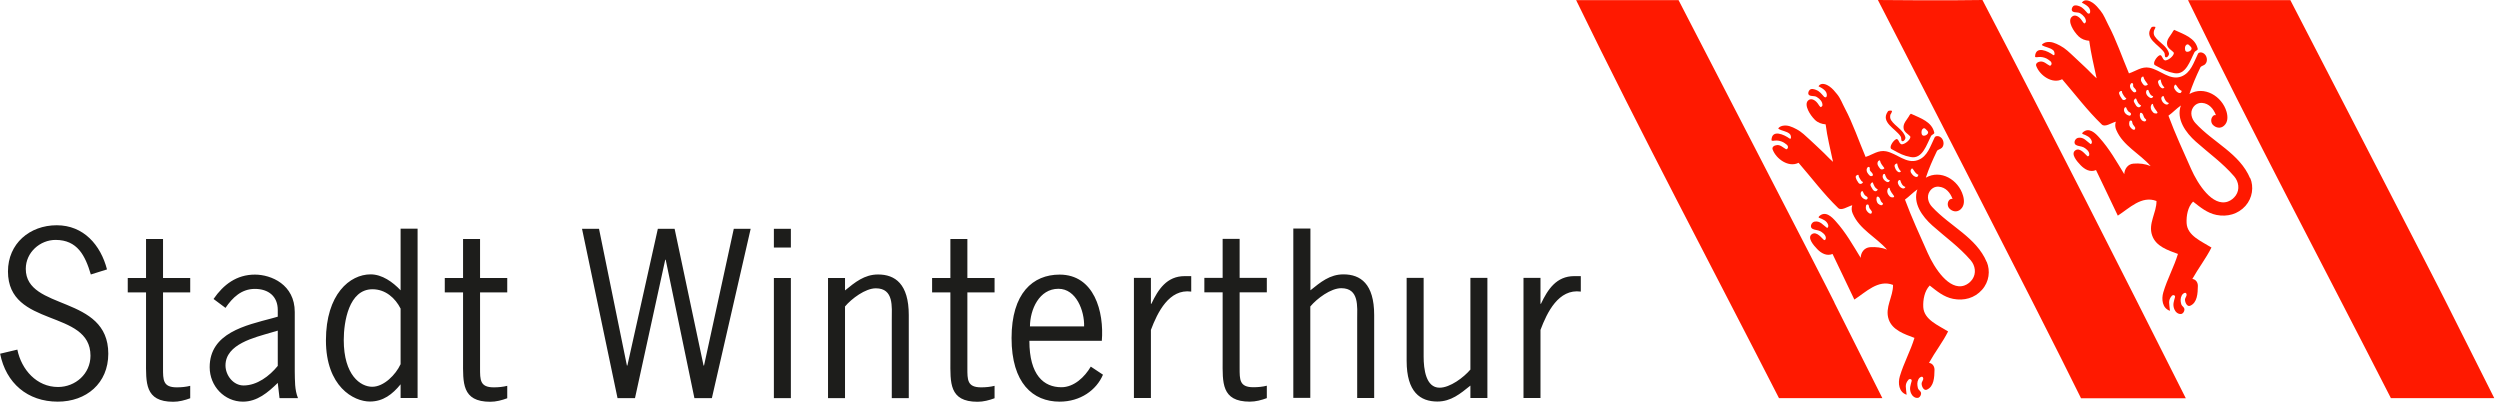 <svg width="425" height="69" viewBox="0 0 425 69" fill="none" xmlns="http://www.w3.org/2000/svg">
<g clip-path="url(#clip0_927_18968)">
<path d="M337.016 0C348.632 22.255 360.348 45.347 371.585 67.702C365.747 67.702 359.909 67.702 354.211 67.702H353.773C347.058 53.974 319.244 0 319.244 0C319.244 0 331.099 0.12 337.016 0Z" fill="#FF1900"/>
<path d="M311.832 51.424L320.001 67.682C318.865 67.682 302.428 67.682 302.428 67.682C290.992 45.327 278.957 22.674 267.939 0.02H285.353C285.353 0.02 311.055 49.711 311.852 51.424" fill="#FF1900"/>
<path d="M415.856 51.424L424.025 67.682C422.889 67.682 406.452 67.682 406.452 67.682C395.035 45.327 382.981 22.674 371.963 0.02H389.357C389.357 0.02 415.059 49.711 415.856 51.424Z" fill="#FF1900"/>
<path d="M321.436 19.406C321.495 19.207 321.735 18.928 321.595 18.828C321.535 18.788 321.217 18.788 321.097 18.828C320.977 18.868 320.938 18.928 320.898 19.008C319.702 20.781 322.193 21.857 323.069 23.132C323.209 23.331 323.209 23.55 323.229 23.789C323.229 23.889 323.309 24.029 323.468 24.009C323.767 23.969 323.946 23.55 323.926 23.391C323.667 22.136 322.193 21.498 321.495 20.442C321.296 20.143 321.276 19.765 321.396 19.406H321.436Z" fill="#FF1900"/>
<path d="M327.015 23.072C326.656 23.032 326.616 22.594 326.676 22.235C326.736 21.956 327.035 21.638 327.313 21.897C327.513 22.096 327.831 22.315 327.772 22.574C327.712 22.893 327.313 23.092 327.015 23.072ZM324.863 19.326C324.863 19.326 324.703 19.446 324.644 19.546C324.225 20.362 323.428 20.96 323.627 21.916C323.727 22.454 324.444 22.853 324.624 23.072C324.703 23.152 324.783 23.212 324.763 23.331C324.683 23.809 323.946 24.427 323.408 24.527C322.811 24.646 322.811 23.451 322.332 23.67C321.854 23.869 321.057 25.064 321.555 25.343C323.07 26.18 323.588 26.459 324.823 26.698C326.835 27.097 327.553 24.507 328.27 23.132C328.409 22.873 328.887 22.773 328.828 22.554C328.429 20.701 326.516 20.103 324.883 19.346L324.863 19.326Z" fill="#FF1900"/>
<path d="M335.303 47.479C334.964 47.957 334.506 48.336 333.948 48.535C331.338 49.452 328.827 45.527 327.712 43.016C326.357 39.948 325.002 37.059 323.846 33.931C324.584 33.393 325.161 32.755 325.958 32.197C325.122 34.529 326.795 36.82 328.489 38.334C330.7 40.306 333.031 41.94 335.024 44.251C335.801 45.168 336 46.463 335.303 47.479ZM322.81 31.52C322.671 31.281 322.551 31.002 322.691 30.763C322.751 30.663 323.01 30.504 323.049 30.663C323.189 31.161 323.448 31.659 323.926 31.779C323.687 32.337 323.01 31.898 322.81 31.52ZM322.173 28.571C322.073 28.272 321.914 27.953 322.511 27.774C322.631 28.412 322.79 28.75 323.169 29.149C323.169 29.149 322.95 29.308 322.87 29.288C322.551 29.249 322.272 28.87 322.173 28.571ZM321.276 33.413C320.918 33.074 320.639 32.476 321.017 31.978C321.077 31.898 321.216 31.918 321.236 31.978C321.316 32.516 321.715 32.915 321.974 33.313C322.153 33.592 321.555 33.652 321.296 33.413H321.276ZM320.439 30.723C320.101 30.424 319.961 30.085 320.101 29.727C320.121 29.627 320.38 29.468 320.439 29.627C320.599 30.066 320.758 30.564 321.276 30.643C321.137 31.102 320.778 31.002 320.439 30.723ZM319.324 34.668C319.025 34.409 318.925 33.931 319.045 33.512C319.045 33.472 319.164 33.413 319.224 33.413C319.603 33.512 319.603 33.931 319.762 34.21C319.862 34.409 319.981 34.409 320.121 34.628C319.981 35.086 319.543 34.847 319.344 34.668H319.324ZM318.288 32.078C318.168 31.859 317.989 31.64 317.969 31.42C317.969 31.241 318.288 30.843 318.387 31.062C318.586 31.5 318.686 31.938 319.224 32.197C319.005 32.715 318.507 32.536 318.288 32.078ZM317.212 35.545C317.152 35.246 317.172 34.608 317.59 34.788C317.75 34.867 317.67 35.186 317.849 35.445C318.009 35.684 318.248 35.923 318.228 36.043C318.148 36.76 317.311 35.983 317.212 35.545ZM316.395 32.596C316.395 32.596 316.634 32.416 316.674 32.536C316.753 32.755 316.853 32.935 316.973 33.114C317.132 33.373 317.63 33.413 317.471 33.791C317.431 33.871 317.291 33.951 317.212 33.931C316.614 33.811 316.096 33.194 316.395 32.596ZM315.478 30.145C315.418 29.926 315.678 29.647 315.976 29.747C315.877 29.886 316.176 30.384 316.255 30.484C316.474 30.763 316.395 30.803 316.714 30.942C316.594 31.301 316.156 31.36 315.956 31.102C315.737 30.803 315.558 30.504 315.478 30.165V30.145ZM317.371 28.671C317.371 28.671 317.451 28.372 317.67 28.372C317.969 28.412 317.829 28.731 317.869 28.89C317.949 29.229 318.447 29.388 318.387 29.806C318.387 29.866 318.228 29.926 318.128 29.946C318.048 29.946 317.929 29.926 317.869 29.866C317.511 29.527 317.252 29.169 317.351 28.691L317.371 28.671ZM319.264 27.436C319.324 27.336 319.583 27.177 319.603 27.316C319.702 27.814 320.061 28.173 320.32 28.551C320.439 28.711 319.842 28.95 319.622 28.671C319.324 28.312 319.005 27.894 319.264 27.436ZM325.062 28.631C325.281 28.691 325.5 29.468 326.138 29.727C326.078 29.866 325.998 30.085 325.859 30.085C325.42 30.085 325.141 29.767 324.902 29.408C324.643 29.009 324.942 28.611 325.062 28.651V28.631ZM337.753 44.57C335.98 40.346 331.517 38.493 328.449 35.166C327.791 34.469 327.493 33.393 328.03 32.556C328.369 32.018 328.927 31.679 329.585 31.739C330.76 31.819 331.557 32.755 331.936 33.831C331.677 33.731 331.457 33.911 331.338 34.05C331.019 34.449 331.059 35.066 331.378 35.425C331.896 35.983 332.693 36.142 333.31 35.584C333.988 34.967 333.948 34.03 333.709 33.233C332.932 30.564 329.923 28.75 327.393 30.205C327.911 28.631 328.529 27.236 329.266 25.702C329.385 25.423 329.863 25.383 330.123 25.124C330.621 24.626 330.441 23.57 329.744 23.232C329.425 23.072 329.027 23.092 328.887 23.371C328.15 24.845 327.692 26.619 326.038 27.216C324.105 27.934 322.511 26.101 320.639 25.722C319.324 25.463 318.327 26.3 317.152 26.678C315.976 23.909 315.02 21.04 313.605 18.37C313.187 17.593 312.908 16.756 312.31 16.019C311.892 15.501 311.533 15.063 310.995 14.684C310.537 14.365 309.601 13.927 309.142 14.664C309.8 15.003 310.657 15.461 310.557 16.278C310.537 16.477 310.398 16.657 310.119 16.477C309.68 15.999 309.362 15.521 308.724 15.282C308.405 15.162 307.947 15.003 307.648 15.282C307.409 15.501 307.289 15.999 307.568 16.178C307.947 16.418 308.465 16.238 308.863 16.497C309.382 16.816 309.84 17.294 309.82 17.892C309.82 18.011 309.581 18.27 309.481 18.191C309.242 18.011 309.083 17.593 308.784 17.314C308.326 16.876 307.788 16.677 307.349 17.115C306.652 17.852 307.688 19.546 308.545 20.382C309.043 20.86 309.66 21.08 310.358 21.14C310.617 23.251 311.175 25.423 311.613 27.515C310.876 26.878 310.298 26.2 309.641 25.602C308.983 25.005 308.365 24.367 307.688 23.77C306.951 23.112 306.313 22.435 305.397 21.956C304.6 21.538 303.863 21.199 302.986 21.398C302.687 21.458 302.189 21.777 302.348 21.897C302.906 22.275 303.723 22.275 304.261 22.773C304.52 23.012 304.56 23.789 304.221 23.55C303.305 22.873 301.233 21.936 301.153 23.789C301.153 24.068 301.591 23.869 302.069 23.889C302.548 23.909 303.066 24.088 303.384 24.327C303.643 24.527 303.922 24.646 303.962 24.965C303.982 25.204 303.783 25.423 303.623 25.363C303.105 25.084 302.687 24.606 302.089 24.666C301.591 24.706 301.193 25.005 301.352 25.423C301.95 27.037 304.082 28.531 305.755 27.675C307.987 30.245 310.019 32.974 312.49 35.365C313.028 35.883 314.064 35.126 314.881 34.887C314.721 35.385 314.761 35.843 314.96 36.302C316.096 38.992 318.945 40.306 320.798 42.438C319.881 42.06 318.885 41.96 317.909 42.02C316.913 42.1 316.335 42.937 316.315 43.833C315 41.681 313.785 39.51 312.071 37.617C311.434 36.9 310.298 35.724 309.222 36.8C309.162 36.86 309.142 36.979 309.222 37.019C309.88 37.258 310.577 37.537 310.796 38.254C310.876 38.513 310.696 38.832 310.557 38.712C309.9 38.254 309.421 37.497 308.465 37.676C307.927 37.796 307.608 38.593 308.106 38.892C308.485 39.111 309.003 39.091 309.421 39.29C309.68 39.43 310.517 39.928 310.378 40.605C310.378 40.685 310.198 40.884 310.079 40.805C309.78 40.605 308.844 39.191 307.987 39.828C307.21 40.426 308.286 41.681 308.923 42.339C309.581 43.036 310.537 43.594 311.533 43.175C312.749 45.766 314.024 48.316 315.239 50.926C317.192 49.671 319.284 47.459 321.814 48.435C321.854 50.448 320.38 52.261 321.077 54.293C321.715 56.146 323.767 56.804 325.46 57.441C324.783 59.673 323.647 61.685 322.97 63.976C322.631 65.132 322.79 66.666 324.125 67.104C324.026 65.889 323.747 65.371 324.424 64.574C324.643 64.315 325.062 64.454 324.982 64.773C324.803 65.471 324.544 66.028 324.863 66.826C325.062 67.304 325.5 67.682 325.978 67.642C326.297 67.642 326.536 67.284 326.576 66.985C326.656 66.487 326.158 66.407 326.038 65.949C325.919 65.431 325.879 64.972 326.138 64.474C326.257 64.235 326.476 64.076 326.715 64.036C326.835 64.076 326.875 64.096 326.895 64.156C327.114 64.534 326.656 64.853 326.676 65.251C326.696 65.769 327.074 66.447 327.552 66.248C328.788 65.73 328.847 64.116 328.867 62.861C328.867 62.303 328.548 61.765 327.931 61.685C328.947 59.852 330.242 58.198 331.178 56.345C329.505 55.289 327.074 54.353 326.955 52.201C326.895 50.986 327.154 49.472 328.05 48.535C329.246 49.472 330.421 50.488 332.035 50.806C333.868 51.165 335.681 50.687 336.937 49.272C338.172 47.898 338.371 46.025 337.753 44.53V44.57Z" fill="#FF1900"/>
<path d="M366.205 5.14C366.285 4.941 366.504 4.662 366.384 4.563C366.325 4.523 366.006 4.523 365.886 4.563C365.767 4.602 365.727 4.662 365.687 4.742C364.492 6.515 366.982 7.591 367.879 8.866C368.018 9.065 368.018 9.285 368.038 9.524C368.038 9.623 368.118 9.763 368.277 9.743C368.576 9.703 368.755 9.265 368.736 9.125C368.477 7.85 367.002 7.232 366.305 6.176C366.106 5.878 366.086 5.499 366.205 5.14Z" fill="#FF1900"/>
<path d="M371.804 8.806C371.445 8.787 371.405 8.328 371.465 7.97C371.525 7.691 371.824 7.392 372.103 7.631C372.302 7.83 372.621 8.049 372.561 8.308C372.501 8.627 372.103 8.826 371.804 8.806ZM369.652 5.061C369.652 5.061 369.492 5.16 369.433 5.28C369.014 6.097 368.217 6.714 368.417 7.651C368.516 8.189 369.214 8.587 369.413 8.806C369.492 8.886 369.572 8.946 369.552 9.065C369.473 9.544 368.735 10.161 368.197 10.261C367.6 10.38 367.6 9.185 367.121 9.404C366.643 9.603 365.846 10.799 366.344 11.078C367.859 11.915 368.397 12.194 369.612 12.433C371.624 12.831 372.342 10.241 373.059 8.886C373.198 8.627 373.677 8.528 373.617 8.308C373.218 6.455 371.306 5.858 369.672 5.101L369.652 5.061Z" fill="#FF1900"/>
<path d="M380.092 33.214C379.753 33.692 379.295 34.07 378.737 34.27C376.107 35.186 373.617 31.261 372.501 28.75C371.146 25.682 369.791 22.793 368.636 19.665C369.393 19.127 369.951 18.49 370.748 17.932C369.911 20.263 371.584 22.554 373.278 24.068C375.489 26.041 377.821 27.675 379.813 29.986C380.59 30.902 380.789 32.197 380.092 33.214ZM367.6 17.254C367.46 16.995 367.34 16.736 367.48 16.497C367.54 16.398 367.799 16.238 367.839 16.398C367.978 16.896 368.237 17.394 368.715 17.513C368.476 18.071 367.819 17.633 367.6 17.254ZM366.962 14.306C366.862 14.007 366.703 13.688 367.301 13.508C367.42 14.146 367.56 14.485 367.958 14.883C367.958 14.883 367.739 15.043 367.659 15.023C367.34 14.983 367.042 14.604 366.962 14.306ZM366.065 19.147C365.707 18.808 365.428 18.211 365.806 17.712C365.866 17.633 366.006 17.653 366.006 17.712C366.085 18.25 366.484 18.649 366.743 19.047C366.922 19.346 366.324 19.386 366.065 19.147ZM365.229 16.437C364.89 16.158 364.75 15.8 364.87 15.441C364.89 15.361 365.169 15.182 365.229 15.342C365.388 15.76 365.567 16.278 366.045 16.358C365.906 16.816 365.547 16.716 365.229 16.437ZM364.093 20.402C363.794 20.143 363.694 19.665 363.814 19.247C363.814 19.207 363.933 19.147 363.973 19.167C364.352 19.267 364.352 19.685 364.511 19.964C364.611 20.163 364.73 20.163 364.87 20.382C364.73 20.841 364.292 20.602 364.073 20.422L364.093 20.402ZM363.057 17.812C362.937 17.593 362.758 17.374 362.738 17.155C362.738 16.975 363.077 16.577 363.156 16.796C363.356 17.234 363.455 17.673 363.993 17.932C363.774 18.43 363.276 18.27 363.057 17.812ZM361.981 21.279C361.921 20.96 361.941 20.343 362.359 20.522C362.519 20.602 362.439 20.92 362.618 21.179C362.778 21.398 362.997 21.657 362.997 21.777C362.917 22.494 362.081 21.717 361.981 21.279ZM361.164 18.33C361.164 18.33 361.403 18.131 361.443 18.27C361.523 18.49 361.622 18.669 361.742 18.848C361.901 19.107 362.399 19.127 362.24 19.526C362.22 19.605 362.061 19.685 361.981 19.665C361.383 19.546 360.865 18.928 361.164 18.33ZM360.247 15.88C360.188 15.66 360.447 15.381 360.746 15.501C360.646 15.64 360.945 16.139 361.025 16.238C361.244 16.517 361.184 16.557 361.483 16.696C361.343 17.055 360.925 17.115 360.746 16.836C360.526 16.537 360.347 16.238 360.247 15.899V15.88ZM362.14 14.425C362.14 14.425 362.22 14.106 362.439 14.126C362.738 14.166 362.599 14.505 362.638 14.644C362.718 14.983 363.216 15.142 363.156 15.561C363.156 15.62 362.997 15.68 362.897 15.7C362.818 15.7 362.718 15.68 362.638 15.601C362.28 15.262 362.021 14.903 362.12 14.425H362.14ZM364.033 13.19C364.093 13.09 364.352 12.931 364.392 13.07C364.491 13.568 364.85 13.927 365.109 14.306C365.229 14.465 364.631 14.704 364.412 14.425C364.113 14.066 363.794 13.648 364.053 13.19H364.033ZM369.831 14.385C370.05 14.445 370.289 15.222 370.907 15.461C370.847 15.62 370.767 15.82 370.628 15.82C370.19 15.82 369.911 15.501 369.692 15.142C369.433 14.744 369.731 14.345 369.851 14.385H369.831ZM382.523 30.325C380.749 26.081 376.267 24.248 373.218 20.92C372.581 20.223 372.262 19.147 372.8 18.31C373.138 17.772 373.696 17.453 374.354 17.493C375.529 17.573 376.326 18.509 376.705 19.585C376.446 19.486 376.227 19.665 376.127 19.825C375.808 20.223 375.848 20.841 376.167 21.199C376.685 21.757 377.502 21.916 378.1 21.359C378.777 20.741 378.737 19.805 378.518 19.008C377.741 16.338 374.712 14.525 372.202 15.979C372.72 14.405 373.318 13.01 374.055 11.476C374.174 11.197 374.673 11.158 374.892 10.899C375.39 10.4 375.211 9.344 374.513 9.006C374.194 8.846 373.796 8.866 373.656 9.145C372.919 10.639 372.441 12.393 370.807 13.01C368.875 13.728 367.281 11.895 365.408 11.516C364.093 11.257 363.097 12.094 361.921 12.473C360.746 9.703 359.789 6.834 358.375 4.164C357.956 3.367 357.677 2.55 357.08 1.813C356.661 1.295 356.303 0.857 355.765 0.478C355.306 0.159 354.37 -0.279 353.912 0.458C354.589 0.797 355.426 1.255 355.326 2.052C355.306 2.271 355.167 2.431 354.888 2.251C354.45 1.773 354.131 1.295 353.493 1.056C353.174 0.936 352.716 0.797 352.437 1.056C352.198 1.275 352.079 1.773 352.358 1.953C352.716 2.192 353.254 2.012 353.653 2.271C354.171 2.61 354.629 3.088 354.609 3.666C354.609 3.786 354.39 4.045 354.29 3.965C354.051 3.766 353.892 3.367 353.593 3.088C353.135 2.65 352.597 2.451 352.158 2.909C351.461 3.646 352.497 5.34 353.354 6.176C353.852 6.655 354.469 6.874 355.167 6.934C355.446 9.046 355.984 11.217 356.422 13.309C355.685 12.672 355.107 11.994 354.45 11.397C353.792 10.799 353.155 10.161 352.497 9.564C351.78 8.906 351.122 8.229 350.206 7.75C349.409 7.332 348.672 6.993 347.795 7.193C347.496 7.272 346.998 7.571 347.157 7.691C347.715 8.049 348.532 8.069 349.07 8.567C349.329 8.806 349.369 9.583 349.03 9.344C348.114 8.667 346.062 7.731 345.962 9.583C345.962 9.862 346.4 9.663 346.878 9.683C347.357 9.703 347.875 9.882 348.193 10.121C348.452 10.321 348.731 10.44 348.771 10.779C348.791 10.998 348.592 11.237 348.433 11.158C347.914 10.899 347.516 10.42 346.898 10.46C346.4 10.5 346.002 10.819 346.161 11.217C346.759 12.831 348.891 14.325 350.564 13.469C352.796 16.059 354.828 18.768 357.299 21.159C357.837 21.677 358.873 20.92 359.69 20.681C359.53 21.179 359.57 21.657 359.769 22.096C360.905 24.786 363.754 26.101 365.607 28.233C364.691 27.854 363.694 27.734 362.718 27.814C361.722 27.874 361.164 28.731 361.124 29.607C359.809 27.455 358.594 25.284 356.88 23.391C356.243 22.674 355.107 21.498 354.031 22.554C353.971 22.614 353.951 22.733 354.031 22.773C354.689 23.012 355.386 23.291 355.605 24.009C355.685 24.268 355.506 24.586 355.366 24.467C354.709 24.009 354.23 23.251 353.274 23.431C352.736 23.55 352.417 24.347 352.915 24.646C353.274 24.865 353.812 24.845 354.21 25.045C354.47 25.184 355.286 25.682 355.167 26.36C355.167 26.439 354.988 26.639 354.868 26.559C354.569 26.36 353.613 24.945 352.776 25.582C351.999 26.18 353.075 27.436 353.712 28.093C354.39 28.79 355.326 29.348 356.322 28.91C357.538 31.5 358.813 34.05 360.028 36.66C361.981 35.405 364.073 33.194 366.603 34.17C366.623 36.182 365.149 37.995 365.866 40.028C366.504 41.9 368.556 42.538 370.249 43.175C369.572 45.407 368.436 47.419 367.759 49.711C367.42 50.866 367.58 52.4 368.895 52.839C368.795 51.623 368.516 51.105 369.193 50.308C369.413 50.049 369.831 50.189 369.751 50.508C369.572 51.205 369.313 51.763 369.632 52.56C369.831 53.058 370.269 53.416 370.748 53.377C371.066 53.377 371.305 53.018 371.345 52.719C371.425 52.221 370.927 52.121 370.807 51.683C370.668 51.165 370.648 50.707 370.907 50.209C371.046 49.97 371.246 49.81 371.485 49.77C371.604 49.81 371.644 49.83 371.664 49.89C371.883 50.269 371.425 50.587 371.445 50.986C371.485 51.524 371.843 52.181 372.322 51.982C373.557 51.464 373.617 49.85 373.637 48.595C373.637 48.037 373.318 47.499 372.7 47.419C373.716 45.606 375.011 43.933 375.948 42.08C374.274 41.024 371.843 40.087 371.724 37.935C371.664 36.72 371.903 35.206 372.82 34.27C374.015 35.206 375.211 36.222 376.804 36.541C378.637 36.899 380.451 36.421 381.726 35.007C382.941 33.632 383.16 31.759 382.543 30.265L382.523 30.325Z" fill="#FF1900"/>
<path fill-rule="evenodd" clip-rule="evenodd" d="M18.171 45.806L15.441 46.662C14.485 43.435 13.15 40.785 9.444 40.785C6.814 40.785 4.383 42.897 4.383 45.706C4.383 52.879 18.41 50.069 18.41 60.131C18.41 65.172 14.664 68.28 9.823 68.28C4.682 68.28 1.016 65.132 0.02 60.131L2.949 59.434C3.646 62.841 6.236 65.789 9.863 65.789C12.831 65.789 15.382 63.538 15.382 60.47C15.382 52.48 1.355 55.807 1.355 46.144C1.355 41.402 5.061 38.294 9.643 38.294C14.226 38.294 17.115 41.661 18.191 45.806H18.171ZM27.715 40.625V47.26H32.337V49.711H27.715V62.562C27.715 64.554 27.675 65.849 30.046 65.849C30.863 65.849 31.64 65.769 32.337 65.59V67.702C31.42 68.041 30.444 68.3 29.448 68.3C24.567 68.3 24.826 65.012 24.826 61.267V49.711H21.717V47.26H24.826V40.625H27.715ZM50.667 67.682H47.519L47.22 65.092C45.547 66.726 43.714 68.28 41.303 68.28C38.155 68.28 35.644 65.65 35.644 62.422C35.644 56.584 41.781 55.309 46.304 54.094L47.22 53.835V52.699C47.22 50.368 45.626 49.113 43.335 49.113C41.044 49.113 39.529 50.587 38.334 52.341L36.302 50.826C37.995 48.376 40.227 46.682 43.335 46.682C46.105 46.682 50.109 48.376 50.109 53.038V63.179C50.149 64.694 50.069 66.248 50.667 67.702V67.682ZM47.22 56.206L46.065 56.545C43.335 57.361 38.334 58.477 38.334 62.123C38.334 63.817 39.669 65.53 41.402 65.53C43.694 65.53 45.806 63.937 47.22 62.203V56.206ZM68.101 61.944V52.46C67.204 50.687 65.55 49.173 63.319 49.173C59.294 49.173 58.438 54.731 58.438 57.8C58.438 63.797 61.287 65.75 63.279 65.75C65.272 65.75 67.284 63.678 68.081 61.944H68.101ZM68.101 49.352V38.872H70.99V67.662H68.101V65.331C66.726 67.025 65.132 68.26 62.881 68.26C60.111 68.26 55.409 65.71 55.409 57.86C55.409 50.01 59.474 46.642 63 46.642C64.953 46.642 66.766 47.937 68.101 49.352ZM81.609 40.625V47.26H86.232V49.711H81.609V62.562C81.609 64.554 81.569 65.849 83.94 65.849C84.757 65.849 85.534 65.769 86.232 65.59V67.702C85.315 68.041 84.339 68.3 83.343 68.3C78.461 68.3 78.72 65.012 78.72 61.267V49.711H75.612V47.26H78.72V40.625H81.609ZM127.614 38.892L121.019 67.682H118.05L113.169 44.152H113.089L107.949 67.682H104.98L98.943 38.892H101.832L106.574 62.143H106.654L111.834 38.892H114.683L119.605 62.143H119.684L124.745 38.892H127.594H127.614ZM134.448 47.26V67.682H131.559V47.26H134.448ZM134.448 38.892V42.08H131.559V38.892H134.448ZM143.653 52.141V67.682H140.764V47.26H143.653V49.372C145.346 47.997 146.94 46.662 149.272 46.662C152.161 46.662 154.492 48.256 154.492 53.576V67.682H151.603V54.313C151.603 52.161 151.981 49.013 148.893 49.013C147.12 49.013 144.789 50.747 143.633 52.121L143.653 52.141ZM164.454 40.625V47.26H169.076V49.711H164.454V62.562C164.454 64.554 164.414 65.849 166.785 65.849C167.602 65.849 168.379 65.769 169.076 65.59V67.702C168.16 68.041 167.183 68.3 166.187 68.3C161.306 68.3 161.565 65.012 161.565 61.267V49.711H158.457V47.26H161.565V40.625H164.454ZM187.327 57.939H174.994C174.994 63.797 177.464 65.829 180.433 65.829C182.585 65.829 184.398 64.096 185.434 62.323L187.506 63.697C186.39 66.327 183.661 68.28 180.134 68.28C175.591 68.28 171.965 65.132 171.965 57.481C171.965 49.83 175.591 46.682 180.134 46.682C186.012 46.682 187.725 52.978 187.307 57.979L187.327 57.939ZM175.073 55.489H184.298C184.378 52.859 182.963 49.093 179.935 49.093C176.667 49.093 175.113 52.6 175.093 55.489H175.073ZM195.655 47.24V51.643H195.735C196.89 49.193 198.365 46.941 201.393 46.941H202.509V49.571C198.743 49.053 196.771 53.118 195.655 56.086V67.662H192.766V47.24H195.655ZM210.737 40.605V47.24H215.36V49.691H210.737V62.542C210.737 64.534 210.698 65.829 213.069 65.829C213.885 65.829 214.662 65.75 215.36 65.57V67.682C214.443 68.021 213.467 68.28 212.471 68.28C207.589 68.28 207.848 64.993 207.848 61.247V49.691H204.74V47.24H207.848V40.605H210.737ZM222.772 38.872V49.352C224.485 47.977 226.059 46.642 228.39 46.642C231.279 46.642 233.61 48.236 233.61 53.556V67.662H230.721V54.293C230.721 52.141 231.1 48.993 228.012 48.993C226.238 48.993 223.907 50.727 222.752 52.102V67.642H219.863V38.852H222.752L222.772 38.872ZM249.968 62.781V47.24H252.857V67.662H249.968V65.55C248.255 66.925 246.68 68.26 244.349 68.26C241.46 68.26 239.129 66.666 239.129 61.346V47.24H242.018V60.609C242.018 62.761 242.397 65.909 244.728 65.909C246.501 65.909 248.832 64.176 249.988 62.801L249.968 62.781ZM261.883 47.24V51.643H261.962C263.118 49.193 264.592 46.941 267.621 46.941H268.737V49.571C264.951 49.053 262.998 53.118 261.883 56.086V67.662H258.994V47.24H261.883Z" fill="#1D1D1B"/>
</g>
<defs>
<clipPath id="clip0_927_18968">
<rect width="424.025" height="68.26" fill="white"/>
</clipPath>
</defs>
</svg>
